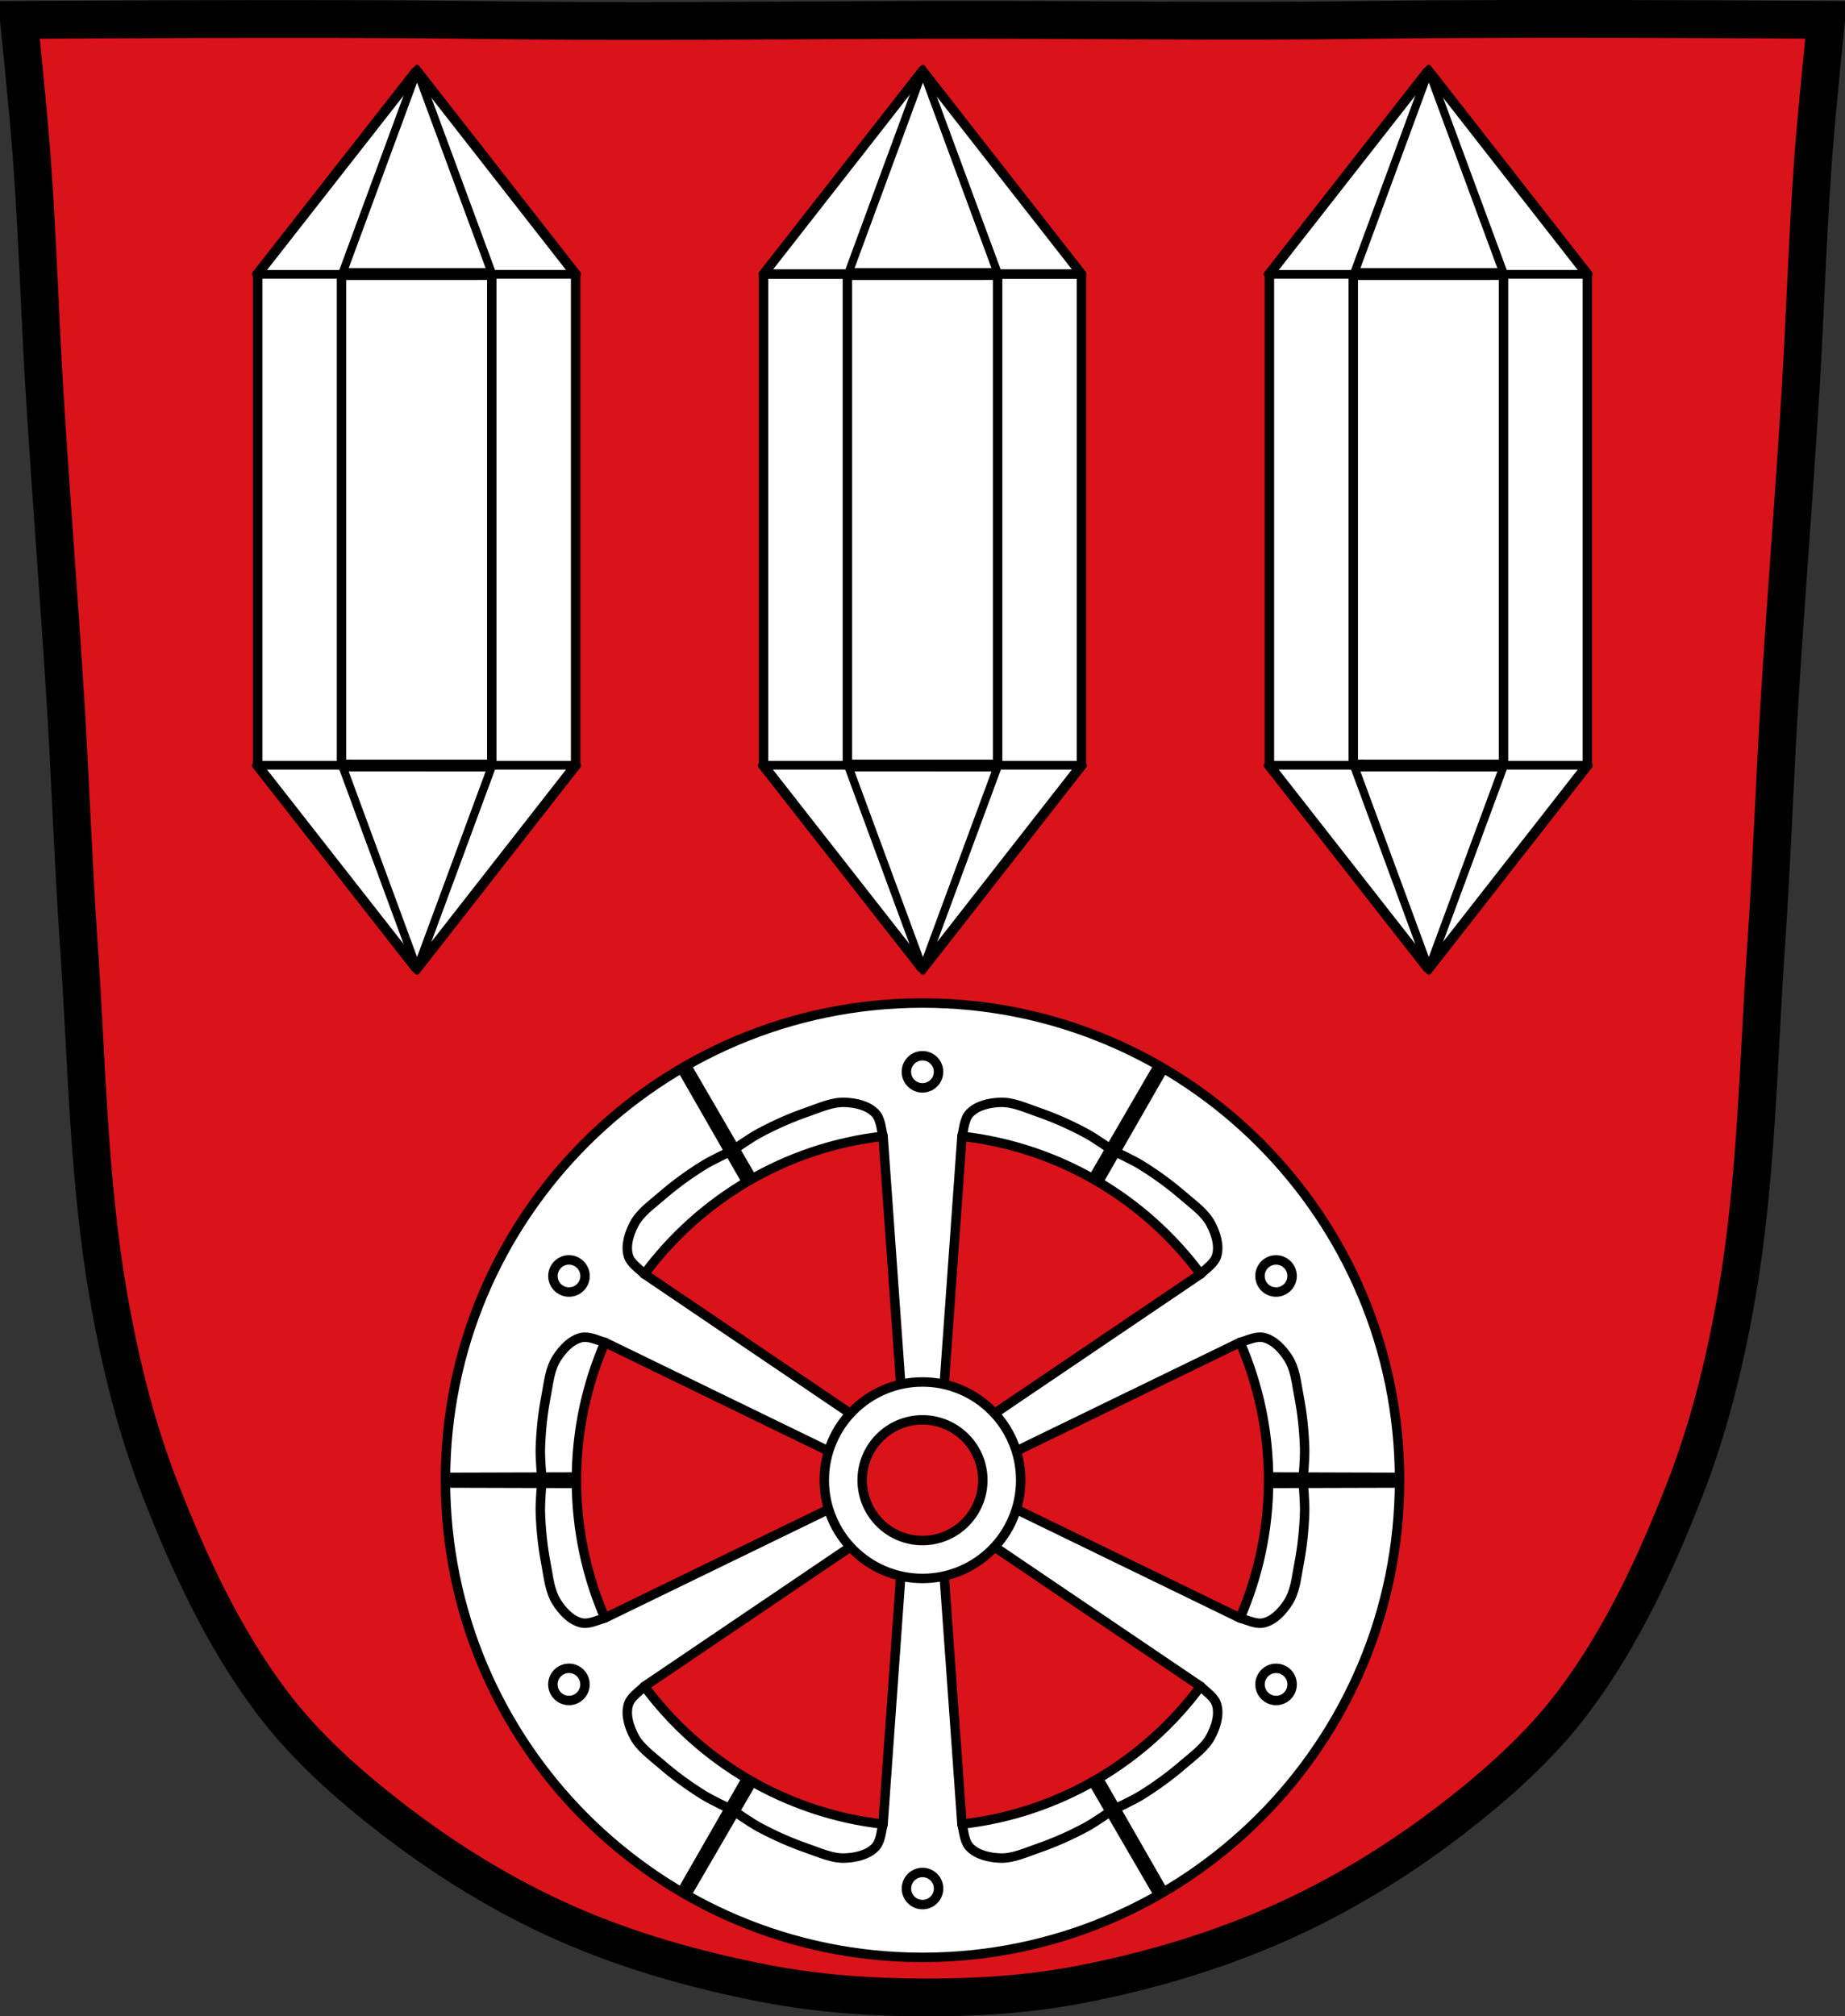 <svg xmlns="http://www.w3.org/2000/svg" xmlns:xlink="http://www.w3.org/1999/xlink" viewBox="0 0 977.12 1067.6"><rect x="0" y="0" width="977.12" height="1067.6" fill="#333333" stroke="none"/><defs><path id="e" d="m-757.75 952.13-34.23 58.905" stroke="#000" fill="none" stroke-linecap="round" stroke-width="5"/><path id="a" d="M-749.42 151.2h168.39v260.29h-168.39z" stroke-linejoin="round" stroke="#000" fill="#fff" stroke-linecap="round" stroke-width="5"/><path id="b" d="m-581.03 151.2-252.58 145.83V5.37z" stroke-linejoin="round" stroke="#000" fill="#fff" stroke-linecap="round"/><path id="d" d="M-625.44 151.2v260.29" stroke="#000" fill="#fff" stroke-linecap="round" stroke-width="5"/><path id="c" d="M-705.01 411.5V151.21" stroke-linecap="round" stroke-width="5"/></defs><path style="fill:#da121a;stroke:#000;stroke-width:20" d="M798.39 10.026c-26.17.053-51.02.198-70.798.478-79.11 1.122-156.7-.214-235.05 0-2.653.007-5.305.036-7.958.043-78.35.214-155.94 1.122-235.05 0-79.11-1.122-239.53 0-239.53 0s4.995 48.18 6.784 72.32c3.067 41.38 4.256 82.87 6.784 124.29 3.405 55.766 7.902 111.49 11.307 167.25 2.529 41.41 3.91 82.9 6.784 124.29 4.346 62.59 5.02 125.75 15.786 187.56 6.02 34.562 14.418 68.979 27.14 101.67 15.355 39.473 33.473 78.71 58.839 112.63 18.288 24.456 41.648 45.04 65.884 63.62 27.747 21.272 57.962 39.816 89.93 53.968 33.818 14.97 69.917 25.08 106.24 32.09 27.334 5.278 55.35 7.255 83.19 7.349 27.662.094 55.55-1.52 82.71-6.741 36.46-7.01 72.54-17.626 106.46-32.746 31.934-14.235 62.23-32.696 89.98-53.968 24.24-18.58 47.595-39.17 65.884-63.62 25.365-33.919 43.484-73.16 58.839-112.63 12.718-32.695 21.12-67.16 27.14-101.72 10.762-61.814 11.44-124.97 15.786-187.56 2.874-41.39 4.256-82.87 6.784-124.29 3.405-55.766 7.902-111.44 11.307-167.21 2.529-41.41 3.717-82.909 6.784-124.29 1.79-24.14 6.784-72.32 6.784-72.32s-90.24-.636-168.73-.478z"/><use style="fill:#fff;stroke:#000" xlink:href="#a" width="100%" height="100%" transform="translate(1153.789 -6.136)"/><path style="fill:#fff;stroke:#000;stroke-width:5;stroke-linecap:round;stroke-linejoin:round" d="m572.756 145.069-168.389.002 84.197-107.635z"/><use style="fill:#fff;stroke:#000;stroke-width:10.08" height="100%" width="100%" xlink:href="#b" transform="matrix(.5 -.213 -.289 -.369 906.919 337.364)"/><use style="fill:#fff;stroke:#000;stroke-width:14.664" height="100%" width="100%" xlink:href="#b" transform="matrix(.236 .213 -.136 .369 686.249 213.064)"/><use style="fill:#fff;stroke:#000;stroke-width:14.664" height="100%" width="100%" xlink:href="#b" transform="matrix(.236 -.213 -.136 -.369 686.249 337.364)"/><use style="fill:#fff;stroke:#000" xlink:href="#c" width="100%" height="100%" transform="translate(1153.789 -6.136)"/><use style="fill:#fff;stroke:#000" xlink:href="#d" width="100%" height="100%" transform="translate(1153.789 -6.136)"/><use style="fill:#fff;stroke:#000" xlink:href="#a" width="100%" height="100%" transform="translate(885.88 -6.136)"/><use style="fill:#fff;stroke:#000;stroke-width:10.08" height="100%" width="100%" xlink:href="#b" transform="matrix(.5 .213 -.289 .369 639.01 213.064)"/><use style="fill:#fff;stroke:#000;stroke-width:10.08" height="100%" width="100%" xlink:href="#b" transform="matrix(.5 -.213 -.289 -.369 639.01 337.364)"/><use style="fill:#fff;stroke:#000;stroke-width:14.664" height="100%" width="100%" xlink:href="#b" transform="matrix(.236 .213 -.136 .369 418.34 213.064)"/><use style="fill:#fff;stroke:#000;stroke-width:14.664" height="100%" width="100%" xlink:href="#b" transform="matrix(.236 -.213 -.136 -.369 418.34 337.364)"/><use style="fill:#fff;stroke:#000" xlink:href="#c" width="100%" height="100%" transform="translate(885.88 -6.136)"/><use style="fill:#fff;stroke:#000" xlink:href="#d" width="100%" height="100%" transform="translate(885.88 -6.136)"/><use style="fill:#fff;stroke:#000" xlink:href="#a" width="100%" height="100%" transform="translate(1421.7 -6.136)"/><use style="fill:#fff;stroke:#000;stroke-width:10.08" height="100%" width="100%" xlink:href="#b" transform="matrix(.5 .213 -.289 .369 1174.83 213.064)"/><use style="fill:#fff;stroke:#000;stroke-width:10.08" height="100%" width="100%" xlink:href="#b" transform="matrix(.5 -.213 -.289 -.369 1174.83 337.364)"/><use style="fill:#fff;stroke:#000;stroke-width:14.664" height="100%" width="100%" xlink:href="#b" transform="matrix(.236 .213 -.136 .369 954.16 213.064)"/><use style="fill:#fff;stroke:#000;stroke-width:14.664" height="100%" width="100%" xlink:href="#b" transform="matrix(.236 -.213 -.136 -.369 954.16 337.364)"/><use style="fill:#fff;stroke:#000" xlink:href="#c" width="100%" height="100%" transform="translate(1421.7 -6.136)"/><use style="fill:#fff;stroke:#000" xlink:href="#d" width="100%" height="100%" transform="translate(1421.7 -6.136)"/><path d="M488.58 531.084c-139.53 0-252.66 113.12-252.66 252.66 0 139.53 113.12 252.62 252.66 252.62 139.53 0 252.63-113.09 252.63-252.62s-113.09-252.66-252.62-252.66zm-20.906 70.53 9.813 137.5 5.438.406.031.844 5.594-.406 5.594.406.031-.844 5.438-.406 9.844-137.5c51.703 5.863 96.89 33.22 126.37 72.938l-114.19 77.28 2.375 4.906-.719.438 3.156 4.656 2.438 5.063.75-.406 3.063 4.5 124.03-60.25c9.722 22.371 15.12 47.05 15.12 73 0 25.938-5.41 50.607-15.12 72.969l-124-60.25-3.094 4.5-.719-.375-2.469 5.03-3.125 4.656.688.438-2.344 4.906 114.16 77.28c-29.49 39.714-74.67 67.08-126.37 72.938l-9.844-137.5-5.438-.406-.031-.844-5.594.406-5.594-.406-.031.844-5.438.406-9.813 137.5c-51.701-5.869-96.88-33.25-126.38-72.969l114.16-77.25-2.375-4.938.719-.438-3.156-4.625-2.438-5.063-.75.406-3.063-4.531-124.03 60.25c-9.708-22.352-15.09-47.01-15.09-72.938 0-25.938 5.407-50.604 15.12-72.969l124 60.25 3.094-4.5.719.375 2.469-5.03 3.125-4.656-.688-.438 2.344-4.906-114.16-77.28c29.491-39.725 74.67-67.1 126.37-72.969z" style="fill:#fff;stroke:#000;stroke-width:5;stroke-linecap:round;stroke-linejoin:round"/><path d="M488.54 558.984a8.5 8.5 0 1 0 .001 17.001 8.5 8.5 0 0 0-.001-17.001zm-187.81 108.12a8.48 8.48 0 0 0-6.75 4.25c-2.347 4.065-.972 9.247 3.094 11.594 4.066 2.347 9.278.972 11.625-3.094 2.347-4.065.941-9.278-3.125-11.625a8.48 8.48 0 0 0-4.844-1.125zm374.84 0a8.472 8.472 0 0 0-4.03 1.125c-4.065 2.347-5.441 7.56-3.094 11.625s7.528 5.441 11.594 3.094c4.065-2.347 5.472-7.528 3.125-11.594a8.507 8.507 0 0 0-7.594-4.25zm-374.5 216.22c-1.37.036-2.73.423-4 1.156-4.065 2.347-5.472 7.528-3.125 11.594 2.347 4.065 7.56 5.472 11.625 3.125 4.066-2.347 5.441-7.56 3.094-11.625a8.507 8.507 0 0 0-7.594-4.25zm374.16.031a8.531 8.531 0 0 0-6.781 4.25c-2.347 4.065-.94 9.247 3.125 11.594 4.065 2.347 9.247.972 11.594-3.094 2.347-4.065.972-9.278-3.094-11.625a8.48 8.48 0 0 0-4.844-1.125zm-186.66 108.06a8.5 8.5 0 1 0 .001 17.001 8.5 8.5 0 0 0-.001-17.001z" style="fill:none;stroke:#000;stroke-width:5;stroke-linecap:round;stroke-linejoin:round"/><path d="M488.54 731.704c-28.727 0-52 23.273-52 52s23.273 52.03 52 52.03 52.03-23.304 52.03-52.03c0-28.727-23.304-52-52.03-52zm0 20.06c17.647 0 31.969 14.291 31.969 31.938s-14.322 31.969-31.969 31.969c-17.647 0-31.938-14.322-31.938-31.969 0-17.647 14.291-31.938 31.938-31.938z" style="fill:#fff;stroke:#000;stroke-width:5;stroke-linecap:round;stroke-linejoin:round"/><path style="fill:none;stroke:#000;stroke-width:5;stroke-linecap:round" d="m397.98 943.994-34.23 58.905M389.04 959.104s8.431 5.899 12.953 8.327c8.212 4.41 16.784 8.224 25.598 11.257 6.519 2.243 13.159 5.401 20.05 5.089 5.554-.252 11.807-1.61 15.729-5.551 3.085-3.1 3.175-8.02 4.306-12.395M579.14 943.994l34.23 58.905M588.08 959.104s-8.431 5.899-12.953 8.327c-8.212 4.41-16.784 8.224-25.598 11.257-6.519 2.243-13.159 5.401-20.05 5.089-5.554-.252-11.807-1.61-15.729-5.551-3.085-3.1-3.175-8.02-4.306-12.395M397.98 623.454l-34.23-58.905M389.04 608.344s8.431-5.898 12.953-8.327c8.212-4.41 16.784-8.224 25.598-11.257 6.519-2.243 13.159-5.401 20.05-5.089 5.554.252 11.807 1.61 15.729 5.551 3.085 3.1 3.175 8.02 4.306 12.395"/><use style="stroke:#000" height="100%" width="100%" xlink:href="#e" transform="rotate(180 -89.305 787.792)"/><path style="fill:none;stroke:#000;stroke-width:5;stroke-linecap:round" d="M588.08 608.344s-8.431-5.898-12.953-8.327c-8.212-4.41-16.784-8.224-25.598-11.257-6.519-2.243-13.159-5.401-20.05-5.089-5.554.252-11.807 1.61-15.729 5.551-3.085 3.1-3.175 8.02-4.306 12.395M304.47 785.414l-68.13-.194M286.91 785.224s-.893 10.251-.735 15.381c.287 9.317 1.27 18.647 3.05 27.797 1.317 6.767 1.902 14.1 5.616 19.905 2.995 4.684 7.298 9.42 12.672 10.846 4.228 1.122 8.533-1.261 12.887-2.468M395.05 942.304l-33.897 59.1M386.43 957.604s-9.324-4.352-13.688-7.05c-7.925-4.907-15.514-10.423-22.547-16.54-5.202-4.524-11.257-8.696-14.43-14.816-2.559-4.936-4.509-11.03-3.057-16.397 1.142-4.222 5.358-6.759 8.581-9.926M582.07 625.144l33.897-59.1M590.69 609.844s9.324 4.352 13.688 7.05c7.925 4.907 15.514 10.423 22.547 16.54 5.202 4.524 11.257 8.696 14.43 14.816 2.559 4.936 4.509 11.03 3.057 16.397-1.142 4.222-5.358 6.759-8.581 9.926"/><use style="stroke:#000" height="100%" width="100%" xlink:href="#e" transform="scale(-1) rotate(60 786.625 158.752)"/><path style="fill:none;stroke:#000;stroke-width:5;stroke-linecap:round" id="f" d="M690.204 782.22s.892-10.25.735-15.38c-.287-9.317-1.27-18.648-3.05-27.798-1.317-6.767-1.902-14.096-5.618-19.908-2.995-4.684-7.298-9.42-12.672-10.846-4.227-1.122-8.533 1.26-12.887 2.468"/><path style="fill:none;stroke:#000;stroke-width:5;stroke-linecap:round" d="m304.47 782.034-68.13.194M286.91 782.224s-.893-10.251-.735-15.381c.287-9.317 1.27-18.647 3.05-27.797 1.317-6.767 1.902-14.1 5.616-19.905 2.995-4.684 7.298-9.42 12.672-10.846 4.228-1.122 8.533 1.261 12.887 2.468M395.05 625.144l-33.897-59.1M386.43 609.844s-9.324 4.352-13.688 7.05c-7.925 4.907-15.514 10.423-22.547 16.54-5.202 4.524-11.257 8.696-14.43 14.816-2.559 4.936-4.509 11.03-3.057 16.397 1.142 4.222 5.358 6.759 8.581 9.926M582.07 942.304l33.897 59.1M590.69 957.604s9.324-4.352 13.688-7.05c7.925-4.907 15.514-10.423 22.547-16.54 5.202-4.524 11.257-8.696 14.43-14.816 2.559-4.936 4.509-11.03 3.057-16.397-1.142-4.222-5.358-6.759-8.581-9.926"/><use style="stroke:#000" height="100%" width="100%" xlink:href="#e" transform="scale(-1 1) rotate(60 -570.816 942.473)"/><use style="stroke:#000" height="100%" width="100%" xlink:href="#f" transform="matrix(1 0 0 -1 0 1567.448)"/></svg>
